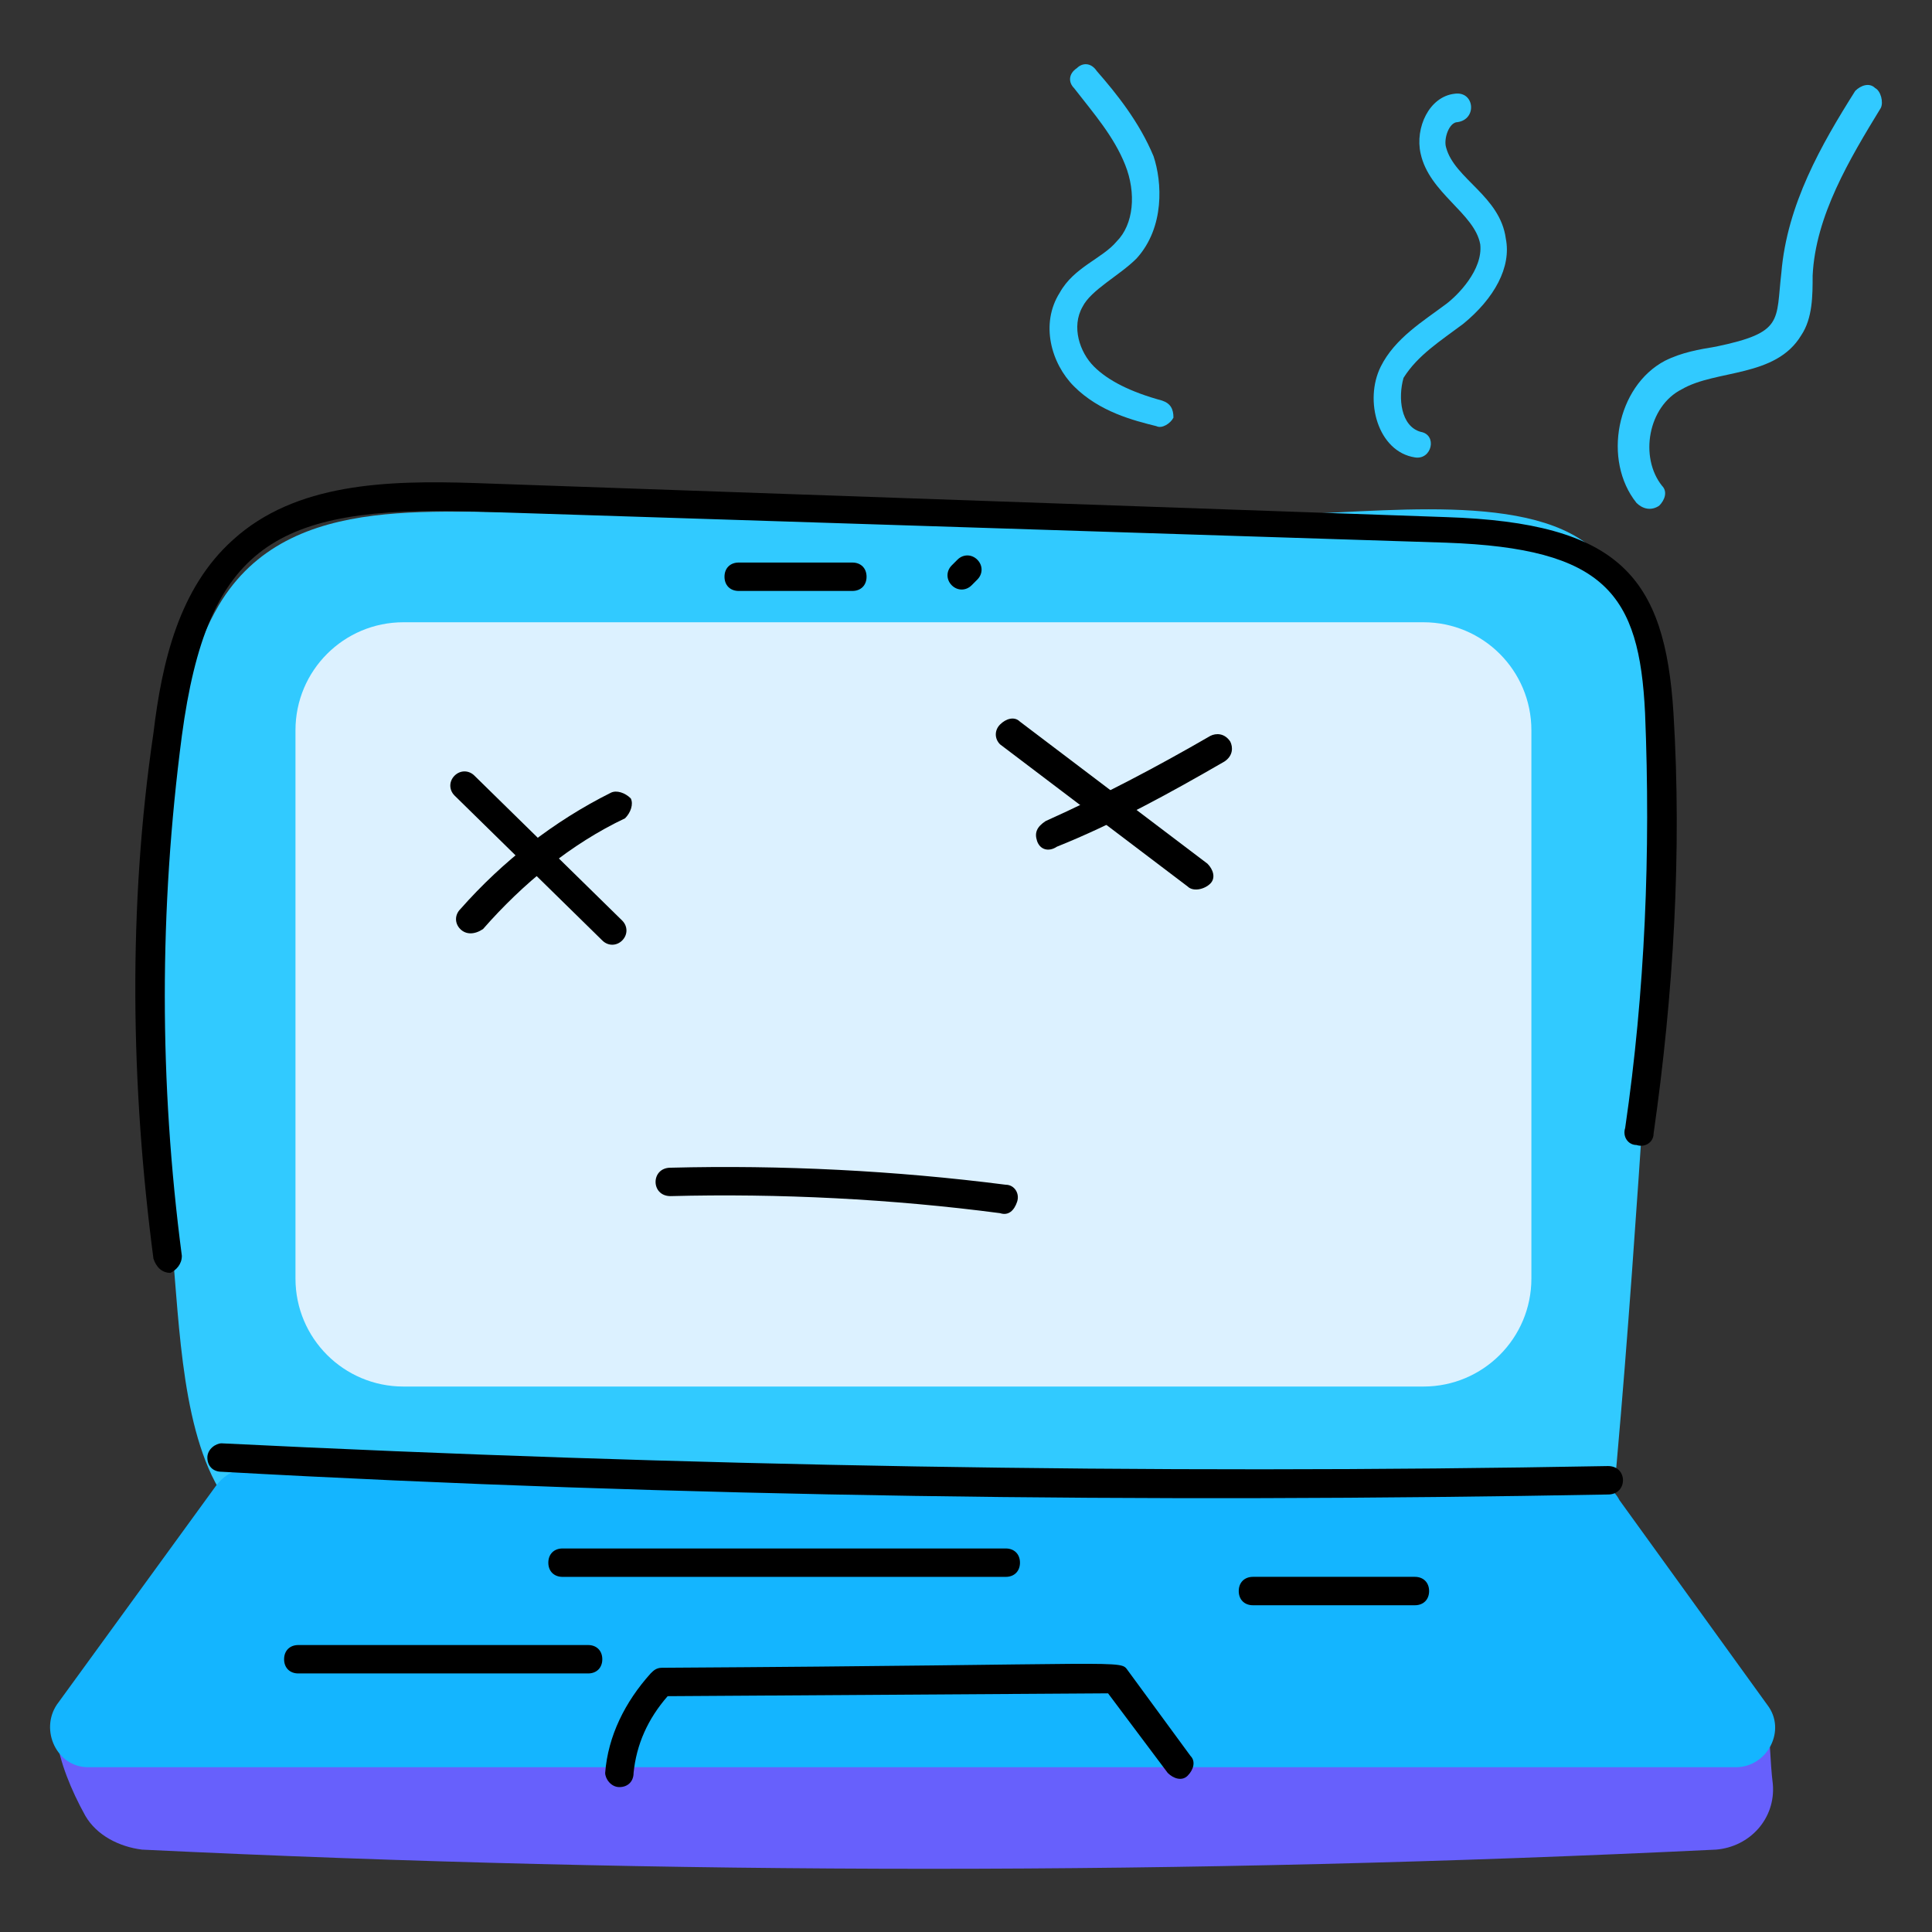 <svg width="64" height="64" viewBox="0 0 64 64" fill="none" xmlns="http://www.w3.org/2000/svg">
<rect x="0" y="0" width="64" height="64" fill="#333333" stroke="none"/>
<path d="M1.881 57.6C1.975 58.353 2.351 59.294 2.822 60.142C3.199 60.8 3.951 61.177 4.704 61.271C22.304 62.118 39.246 62.118 56.846 61.271C57.975 61.177 58.822 60.236 58.728 59.106C58.634 58.353 58.634 57.506 58.54 56.753C40.093 55.247 20.234 54.4 1.881 57.6Z" fill="#6760FC"/>
<path d="M18.542 16.942C26.26 16.66 34.071 16.754 41.789 17.036C44.707 17.13 50.071 16.189 52.518 17.977C57.13 21.366 54.871 30.965 54.495 35.86C54.212 40.095 53.93 44.236 53.554 48.471C53.46 49.789 52.424 50.918 51.201 50.918H24.377C20.801 51.107 17.224 51.201 13.648 51.201C11.577 51.201 8.471 51.766 7.248 49.318C5.93 47.06 5.93 43.295 5.648 40.754C5.271 37.083 5.271 33.413 5.46 29.742C5.648 26.448 5.648 22.777 7.248 20.048C9.601 16.095 14.777 17.13 18.542 16.942Z" fill="#31CAFF"/>
<path d="M47.153 45.931H13.365C11.388 45.931 9.788 44.331 9.788 42.355V24.19C9.788 22.213 11.388 20.613 13.365 20.613H47.153C49.129 20.613 50.729 22.213 50.729 24.19V42.355C50.729 44.331 49.129 45.931 47.153 45.931Z" fill="#DCF1FF"/>
<path d="M53.646 49.694L58.54 56.47C59.199 57.317 58.54 58.541 57.505 58.541H2.917C1.882 58.541 1.317 57.317 1.882 56.47L7.152 49.223C7.435 48.846 7.811 48.658 8.187 48.658L52.705 49.129C53.082 49.129 53.458 49.317 53.646 49.694Z" fill="#14B5FF"/>
<path d="M28.235 19.576H24.471C24.188 19.576 24 19.388 24 19.105C24 18.823 24.188 18.635 24.471 18.635H28.235C28.518 18.635 28.706 18.823 28.706 19.105C28.706 19.388 28.518 19.576 28.235 19.576Z" fill="black"/>
<path d="M31.528 19.388C31.34 19.199 31.34 18.917 31.528 18.729L31.716 18.541C31.904 18.352 32.187 18.352 32.375 18.541C32.563 18.729 32.563 19.011 32.375 19.199L32.187 19.388C31.998 19.576 31.716 19.576 31.528 19.388Z" fill="black"/>
<path d="M7.34 48.754C7.057 48.754 6.869 48.565 6.869 48.283C6.869 48.001 7.151 47.812 7.34 47.812C22.587 48.565 38.022 48.848 53.269 48.565C53.928 48.565 53.928 49.507 53.269 49.507C38.022 49.789 22.587 49.601 7.34 48.754Z" fill="black"/>
<path d="M5.083 41.695C4.33 35.954 4.236 30.024 5.083 24.283C5.365 21.93 5.93 19.483 7.718 17.883C9.789 16.001 12.8 15.907 15.718 16.001L47.906 17.13C53.648 17.319 55.153 19.107 55.436 23.624C55.718 28.236 55.436 32.942 54.777 37.554C54.777 37.836 54.495 38.024 54.212 37.93C53.93 37.93 53.742 37.648 53.836 37.365C54.495 32.848 54.683 28.236 54.495 23.624C54.306 19.671 53.177 18.166 47.906 17.977L15.624 16.942C9.13 16.754 6.871 18.071 6.024 24.377C5.271 30.119 5.271 35.86 6.024 41.601C6.024 41.883 5.836 42.071 5.648 42.166C5.365 42.166 5.177 41.977 5.083 41.695Z" fill="black"/>
<path d="M19.952 31.154L15.058 26.354C14.87 26.166 14.87 25.883 15.058 25.695C15.246 25.507 15.529 25.507 15.717 25.695L20.611 30.495C20.799 30.683 20.799 30.965 20.611 31.154C20.423 31.342 20.14 31.342 19.952 31.154Z" fill="black"/>
<path d="M15.248 30.777C15.059 30.589 15.059 30.307 15.248 30.118C16.659 28.518 18.353 27.201 20.236 26.26C20.424 26.166 20.706 26.26 20.895 26.448C20.989 26.636 20.895 26.918 20.706 27.107C18.918 27.954 17.318 29.271 16 30.777C15.718 30.965 15.436 30.965 15.248 30.777Z" fill="black"/>
<path d="M39.34 29.364L33.129 24.658C32.94 24.47 32.94 24.188 33.129 24C33.317 23.811 33.599 23.717 33.787 23.905L39.999 28.611C40.187 28.799 40.281 29.082 40.093 29.27C39.905 29.458 39.529 29.552 39.34 29.364Z" fill="black"/>
<path d="M34.354 27.859C34.26 27.577 34.354 27.388 34.636 27.2C36.518 26.353 38.307 25.412 40.095 24.377C40.283 24.282 40.565 24.282 40.754 24.565C40.848 24.753 40.848 25.035 40.565 25.224C38.777 26.259 36.895 27.294 35.013 28.047C34.73 28.235 34.448 28.141 34.354 27.859Z" fill="black"/>
<path d="M33.129 40.188C29.552 39.717 25.787 39.529 22.211 39.623C21.552 39.623 21.552 38.682 22.211 38.682C25.881 38.588 29.646 38.776 33.317 39.246C33.599 39.246 33.787 39.529 33.693 39.811C33.599 40.093 33.411 40.282 33.129 40.188Z" fill="black"/>
<path d="M20.517 59.2C20.235 59.2 20.047 58.918 20.047 58.73C20.141 57.506 20.706 56.377 21.553 55.435C21.647 55.341 21.741 55.247 21.929 55.247C37.647 55.153 37.082 54.965 37.364 55.341L39.435 58.165C39.623 58.353 39.529 58.636 39.341 58.824C39.153 59.012 38.87 58.918 38.682 58.73L36.706 56.094L22.117 56.188C21.459 56.941 21.082 57.788 20.988 58.73C20.988 59.012 20.8 59.2 20.517 59.2Z" fill="black"/>
<path d="M33.317 52.236H18.635C18.352 52.236 18.164 52.048 18.164 51.766C18.164 51.483 18.352 51.295 18.635 51.295H33.317C33.599 51.295 33.788 51.483 33.788 51.766C33.788 52.048 33.599 52.236 33.317 52.236Z" fill="black"/>
<path d="M19.482 55.435H9.882C9.599 55.435 9.411 55.247 9.411 54.965C9.411 54.682 9.599 54.494 9.882 54.494H19.482C19.764 54.494 19.952 54.682 19.952 54.965C19.952 55.247 19.764 55.435 19.482 55.435Z" fill="black"/>
<path d="M46.87 53.176H41.506C41.223 53.176 41.035 52.988 41.035 52.706C41.035 52.424 41.223 52.235 41.506 52.235H46.87C47.153 52.235 47.341 52.424 47.341 52.706C47.341 52.988 47.153 53.176 46.87 53.176Z" fill="black"/>
<path d="M46.87 15.152C45.647 14.964 45.176 13.27 45.741 12.14C46.212 11.199 47.153 10.635 47.906 10.07C48.282 9.788 49.129 8.941 49.035 8.093C48.847 7.058 47.341 6.399 47.059 5.082C46.87 4.235 47.341 3.199 48.188 3.105C48.847 3.011 48.941 3.952 48.282 4.046C48 4.046 47.812 4.611 47.906 4.893C48.188 5.929 49.694 6.493 49.882 7.905C50.07 8.846 49.506 9.882 48.47 10.729C47.718 11.293 46.965 11.764 46.494 12.517C46.306 13.176 46.4 14.117 47.059 14.305C47.623 14.399 47.435 15.246 46.87 15.152Z" fill="#31CAFF"/>
<path d="M54.21 16.658C53.081 15.246 53.551 12.799 55.151 11.952C55.716 11.67 56.281 11.576 56.846 11.482C59.104 11.011 58.822 10.635 59.01 9.035C59.199 6.776 60.328 4.799 61.457 3.011C61.646 2.823 61.928 2.729 62.116 2.917C62.304 3.011 62.398 3.388 62.304 3.576C61.269 5.27 60.14 7.152 60.046 9.129C60.046 9.788 60.046 10.541 59.669 11.105C58.822 12.517 56.846 12.235 55.716 12.893C54.587 13.458 54.304 15.152 55.057 16.093C55.246 16.282 55.151 16.564 54.963 16.752C54.681 16.941 54.398 16.846 54.21 16.658Z" fill="#31CAFF"/>
<path d="M38.307 14.117C37.554 13.929 36.425 13.646 35.578 12.799C34.825 12.046 34.449 10.729 35.107 9.693C35.578 8.846 36.519 8.564 36.99 7.999C37.554 7.435 37.648 6.399 37.272 5.458C36.896 4.517 36.237 3.764 35.578 2.917C35.39 2.729 35.39 2.446 35.672 2.258C35.86 2.07 36.143 2.07 36.331 2.352C36.99 3.105 37.743 4.046 38.213 5.176C38.496 6.023 38.59 7.529 37.648 8.564C37.084 9.129 36.143 9.599 35.86 10.164C35.484 10.823 35.766 11.67 36.237 12.14C36.707 12.611 37.46 12.988 38.496 13.27C38.778 13.364 38.872 13.552 38.872 13.835C38.778 14.023 38.496 14.211 38.307 14.117Z" fill="#31CAFF"/>
</svg>
